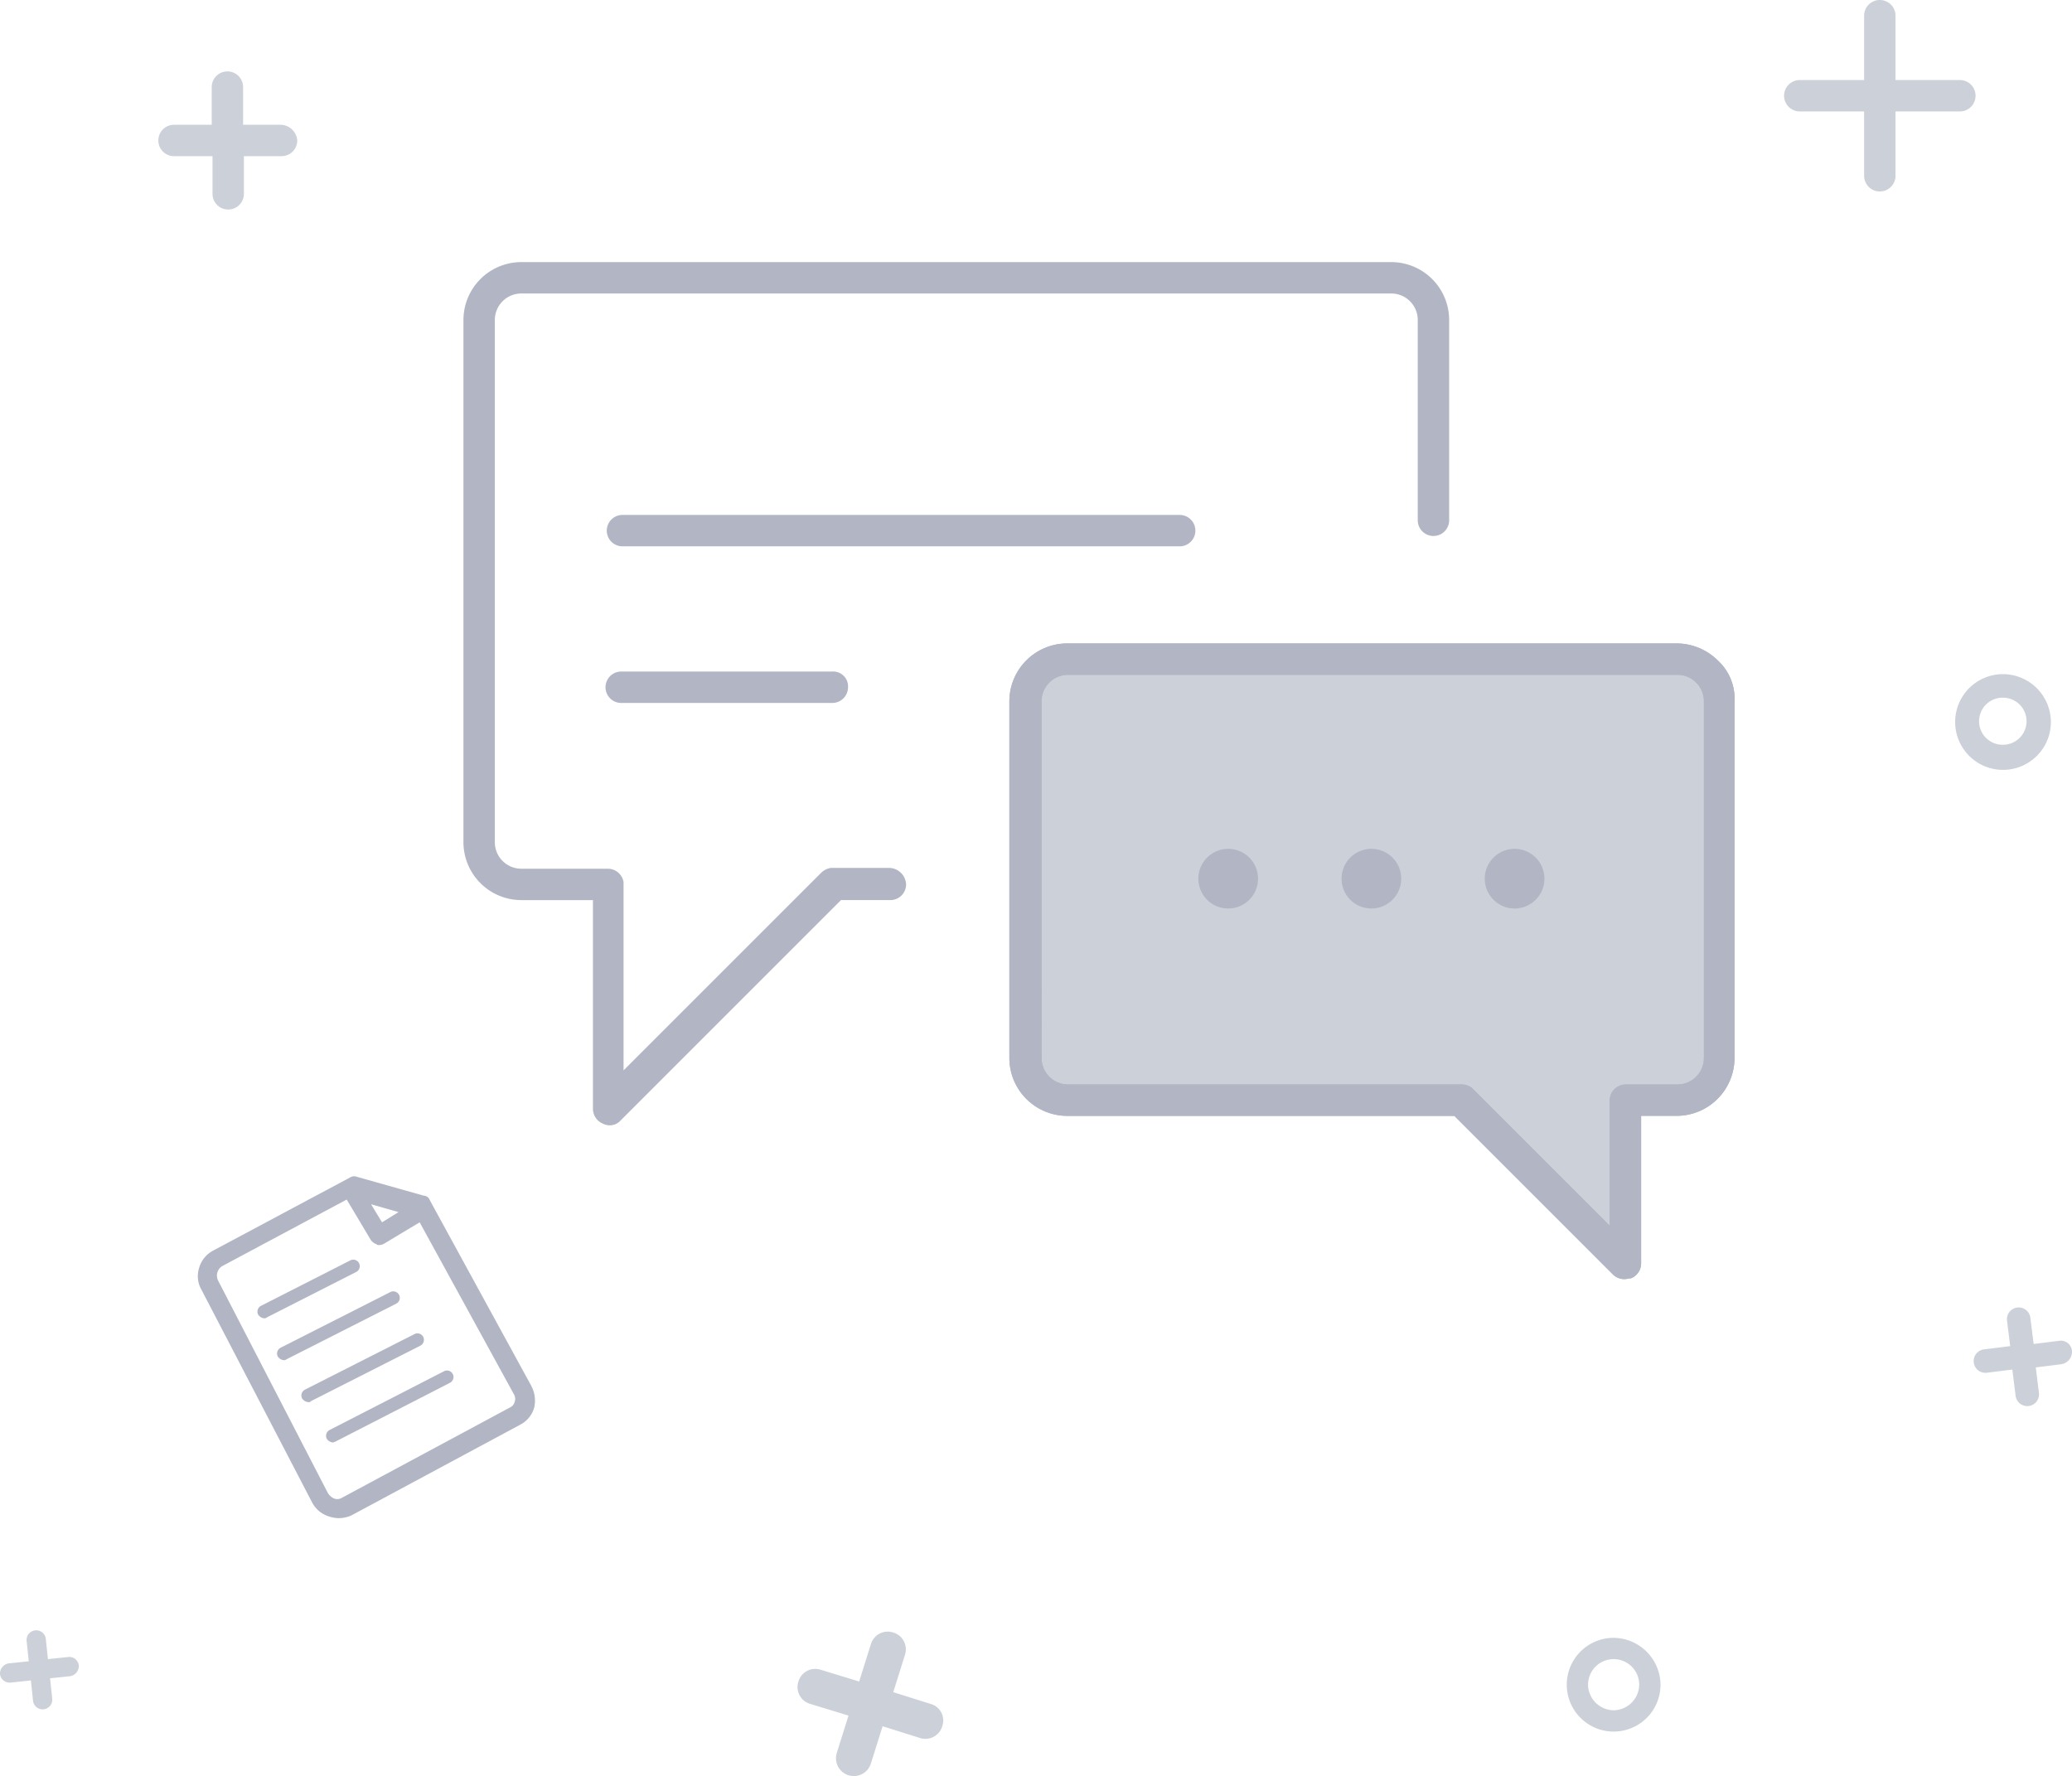 <svg xmlns="http://www.w3.org/2000/svg" width="324" height="277.742" viewBox="0 0 324 277.742"><defs><style>.a,.b{fill:#ccd0d9;}.a{stroke:#707070;}.c{fill:#b1b5c4;}.d{fill:none;}</style></defs><g transform="translate(-236.979 -3941)"><path class="a" d="M1280.909-5303h100.22l3.273,4.5v59.313l-3.273,5.318h-10.635v24.135l-25.771-24.135h-63.813l-4.909-5.318v-57.268Z" transform="translate(-878.817 9347.063)"/><path class="b" d="M235.543,85.2a7.486,7.486,0,1,0,7.486,7.486,7.516,7.516,0,0,0-7.486-7.486m3.682,7.363a3.692,3.692,0,0,1-3.682,3.682,3.682,3.682,0,1,1,0-7.363,3.692,3.692,0,0,1,3.682,3.682" transform="translate(314.65 3961.222)"/><path class="b" d="M20.3,17.445h-5.89v-5.89a2.454,2.454,0,0,0-4.909,0v5.89H3.61a2.454,2.454,0,1,0,0,4.909H9.625v5.89a2.454,2.454,0,0,0,4.909,0v-5.89h5.889A2.462,2.462,0,0,0,22.877,19.9,2.655,2.655,0,0,0,20.3,17.445" transform="translate(260.584 3943.067)"/><path class="b" d="M233.746,12.517H223.683V2.454a2.454,2.454,0,1,0-4.909,0V12.517H208.711a2.454,2.454,0,0,0,0,4.909h10.063V27.489a2.454,2.454,0,1,0,4.909,0V17.426h10.063a2.454,2.454,0,0,0,0-4.909" transform="translate(309.698 3941)"/><path class="c" d="M58.3,180.857,42.475,151.9a1.073,1.073,0,0,0-.983-.738l-10.431-2.944a1.189,1.189,0,0,0-1.1.121L8.6,159.749a4.41,4.41,0,0,0-2.208,2.7,4.253,4.253,0,0,0,.367,3.436l17.3,33.258a4.474,4.474,0,0,0,2.7,2.209,5.272,5.272,0,0,0,1.35.245,5.11,5.11,0,0,0,1.963-.368l.245-.124,26.263-14.113a4.334,4.334,0,0,0,2.208-2.7,4.874,4.874,0,0,0-.491-3.436M34.988,155.333l-1.717-2.823,4.3,1.227Zm-.49,3.559h.121a1.756,1.756,0,0,0,.736-.245l5.522-3.313,14.727,26.875a1.411,1.411,0,0,1,.121,1.227,1.321,1.321,0,0,1-.735.858L28.729,198.406a1.411,1.411,0,0,1-1.227.124,2.195,2.195,0,0,1-.981-.859L9.341,164.414a1.762,1.762,0,0,1,.614-2.21l19.511-10.431,3.806,6.381a2.164,2.164,0,0,0,.858.614.449.449,0,0,0,.369.124" transform="translate(261.727 3976.813)"/><path class="c" d="M14.857,168.4a1.251,1.251,0,0,1-.982-.614,1.034,1.034,0,0,1,.491-1.351l13.99-7.116a1.016,1.016,0,0,1,.859,1.841l-13.99,7.116a.448.448,0,0,1-.368.124" transform="translate(263.452 3978.756)"/><path class="c" d="M20.457,179.294a1.252,1.252,0,0,1-.983-.614,1.034,1.034,0,0,1,.491-1.35l17.181-8.713A1.016,1.016,0,0,1,38,170.458l-17.181,8.713c0,.123-.123.123-.367.123" transform="translate(264.724 3980.971)"/><path class="c" d="M23.257,184.485a1.251,1.251,0,0,1-.982-.614,1.034,1.034,0,0,1,.491-1.351l17.917-9.2a1.016,1.016,0,0,1,.859,1.841l-17.917,9.2c-.123,0-.245.124-.368.124" transform="translate(265.782 3982.089)"/><path class="c" d="M17.357,173.994a1.251,1.251,0,0,1-.982-.614,1.032,1.032,0,0,1,.491-1.35l17.181-8.713a1.016,1.016,0,0,1,.859,1.841l-17.181,8.713a.451.451,0,0,1-.368.123" transform="translate(264.02 3979.714)"/><path class="c" d="M105.67,128.139H96.589a2.809,2.809,0,0,0-1.473.738L64.192,159.8V130.349a2.5,2.5,0,0,0-2.454-2.086h-13.5a4.138,4.138,0,0,1-4.172-4.174V42.481a4.138,4.138,0,0,1,4.172-4.172H184.21a4.138,4.138,0,0,1,4.172,4.172V73.774a2.454,2.454,0,1,0,4.909,0V42.481A9.061,9.061,0,0,0,184.21,33.4H48.238a9.061,9.061,0,0,0-9.081,9.081v81.608a9.061,9.061,0,0,0,9.081,9.082H59.406v32.642a2.518,2.518,0,0,0,1.6,2.333,2.33,2.33,0,0,0,.982.245,2.225,2.225,0,0,0,1.718-.738l34.484-34.483h7.731a2.462,2.462,0,0,0,2.454-2.454,2.7,2.7,0,0,0-2.7-2.578" transform="translate(270.292 3948.588)"/><path class="c" d="M218.872,83.7a9.2,9.2,0,0,0-6.505-2.7H117.138a9.061,9.061,0,0,0-9.081,9.081V145.8a9.06,9.06,0,0,0,9.081,9.081h60.5l24.789,24.79a2.5,2.5,0,0,0,1.841.735c.368,0,.614-.121.982-.121a2.52,2.52,0,0,0,1.594-2.333V154.876h5.522a9.06,9.06,0,0,0,9.082-9.081V90.081a8.086,8.086,0,0,0-2.577-6.381M113.088,90.081a4.138,4.138,0,0,1,4.172-4.172H212.49a4.138,4.138,0,0,1,4.171,4.172V145.8a4.138,4.138,0,0,1-4.171,4.172h-8.1a2.522,2.522,0,0,0-2.454,2.332v19.758L180.46,150.581a2.586,2.586,0,0,0-1.594-.614h-61.6a4.138,4.138,0,0,1-4.172-4.172Z" transform="translate(286.758 3960.62)"/><path class="b" d="M789.873,660.773l-3.165.333-.333-3.165a1.508,1.508,0,1,0-3,.333l.333,3.165-3.165.333a1.623,1.623,0,0,0-1.333,1.666,1.511,1.511,0,0,0,1.666,1.333l3.165-.333.333,3.165a1.509,1.509,0,0,0,3.008-.237.943.943,0,0,0-.01-.1l-.333-3.165,3.165-.333a1.621,1.621,0,0,0,1.332-1.666,1.515,1.515,0,0,0-1.666-1.333" transform="translate(-542.232 3539.352)"/><path class="b" d="M874.323,668.024l-5.83-1.832,1.832-5.83a2.748,2.748,0,0,0-1.749-3.471l-.083-.027a2.746,2.746,0,0,0-3.47,1.742l-.028.09-1.832,5.83-6-1.832a2.746,2.746,0,0,0-3.47,1.742l-.028.09a2.744,2.744,0,0,0,1.74,3.47l.092.028,6,1.832-1.832,5.83a2.792,2.792,0,1,0,5.33,1.666h0l1.832-5.83,5.83,1.832a2.744,2.744,0,0,0,3.469-1.741l.028-.092a2.683,2.683,0,0,0-1.621-3.431c-.07-.025-.14-.047-.211-.067" transform="translate(-491.836 3539.43)"/><path class="b" d="M981.641,705.475l-4,.5-.5-4a1.84,1.84,0,1,0-3.664.333l.5,4-4,.5a1.84,1.84,0,1,0,.333,3.664h0l4-.5.5,4a1.84,1.84,0,1,0,3.664-.333l-.5-4,4-.5a1.978,1.978,0,0,0,1.666-2,1.745,1.745,0,0,0-2-1.666" transform="translate(-422.661 3445.2)"/><path class="b" d="M932.541,657.308a7.329,7.329,0,1,0,7.329,7.329,7.4,7.4,0,0,0-7.329-7.329m0,11.327a4.052,4.052,0,0,1-4-4,4,4,0,1,1,8,0,4.052,4.052,0,0,1-4,4" transform="translate(-443.236 3539.819)"/><path class="c" d="M218.872,83.7a9.2,9.2,0,0,0-6.505-2.7H117.138a9.061,9.061,0,0,0-9.081,9.081V145.8a9.06,9.06,0,0,0,9.081,9.081h60.5l24.789,24.79a2.5,2.5,0,0,0,1.841.735c.368,0,.614-.121.982-.121a2.52,2.52,0,0,0,1.594-2.333V154.876h5.522a9.06,9.06,0,0,0,9.082-9.081V90.081a8.086,8.086,0,0,0-2.577-6.381M113.088,90.081a4.138,4.138,0,0,1,4.172-4.172H212.49a4.138,4.138,0,0,1,4.171,4.172V145.8a4.138,4.138,0,0,1-4.171,4.172h-8.1a2.522,2.522,0,0,0-2.454,2.332v19.758L180.46,150.581a2.586,2.586,0,0,0-1.594-.614h-61.6a4.138,4.138,0,0,1-4.172-4.172Z" transform="translate(286.758 3960.62)"/><path class="c" d="M59.911,65.1a2.454,2.454,0,1,0,0,4.909h87.13a2.454,2.454,0,0,0,0-4.909Z" transform="translate(274.405 3956.427)"/><path class="c" d="M92.923,84.9H59.911a2.454,2.454,0,0,0,0,4.909H92.923a2.462,2.462,0,0,0,2.454-2.454A2.317,2.317,0,0,0,92.923,84.9" transform="translate(274.208 3961.119)"/><path class="c" d="M155.221,116.627a4.664,4.664,0,1,0-4.665-4.665,4.661,4.661,0,0,0,4.665,4.665" transform="translate(296.204 3966.444)"/><path class="c" d="M137.121,116.627a4.664,4.664,0,1,0-4.665-4.665,4.66,4.66,0,0,0,4.665,4.665" transform="translate(291.913 3966.444)"/><path class="c" d="M173.32,116.627a4.664,4.664,0,1,0-4.663-4.665,4.662,4.662,0,0,0,4.663,4.665" transform="translate(300.496 3966.444)"/><rect class="d" width="297.358" height="241.358" transform="translate(260.321 3941)"/></g></svg>